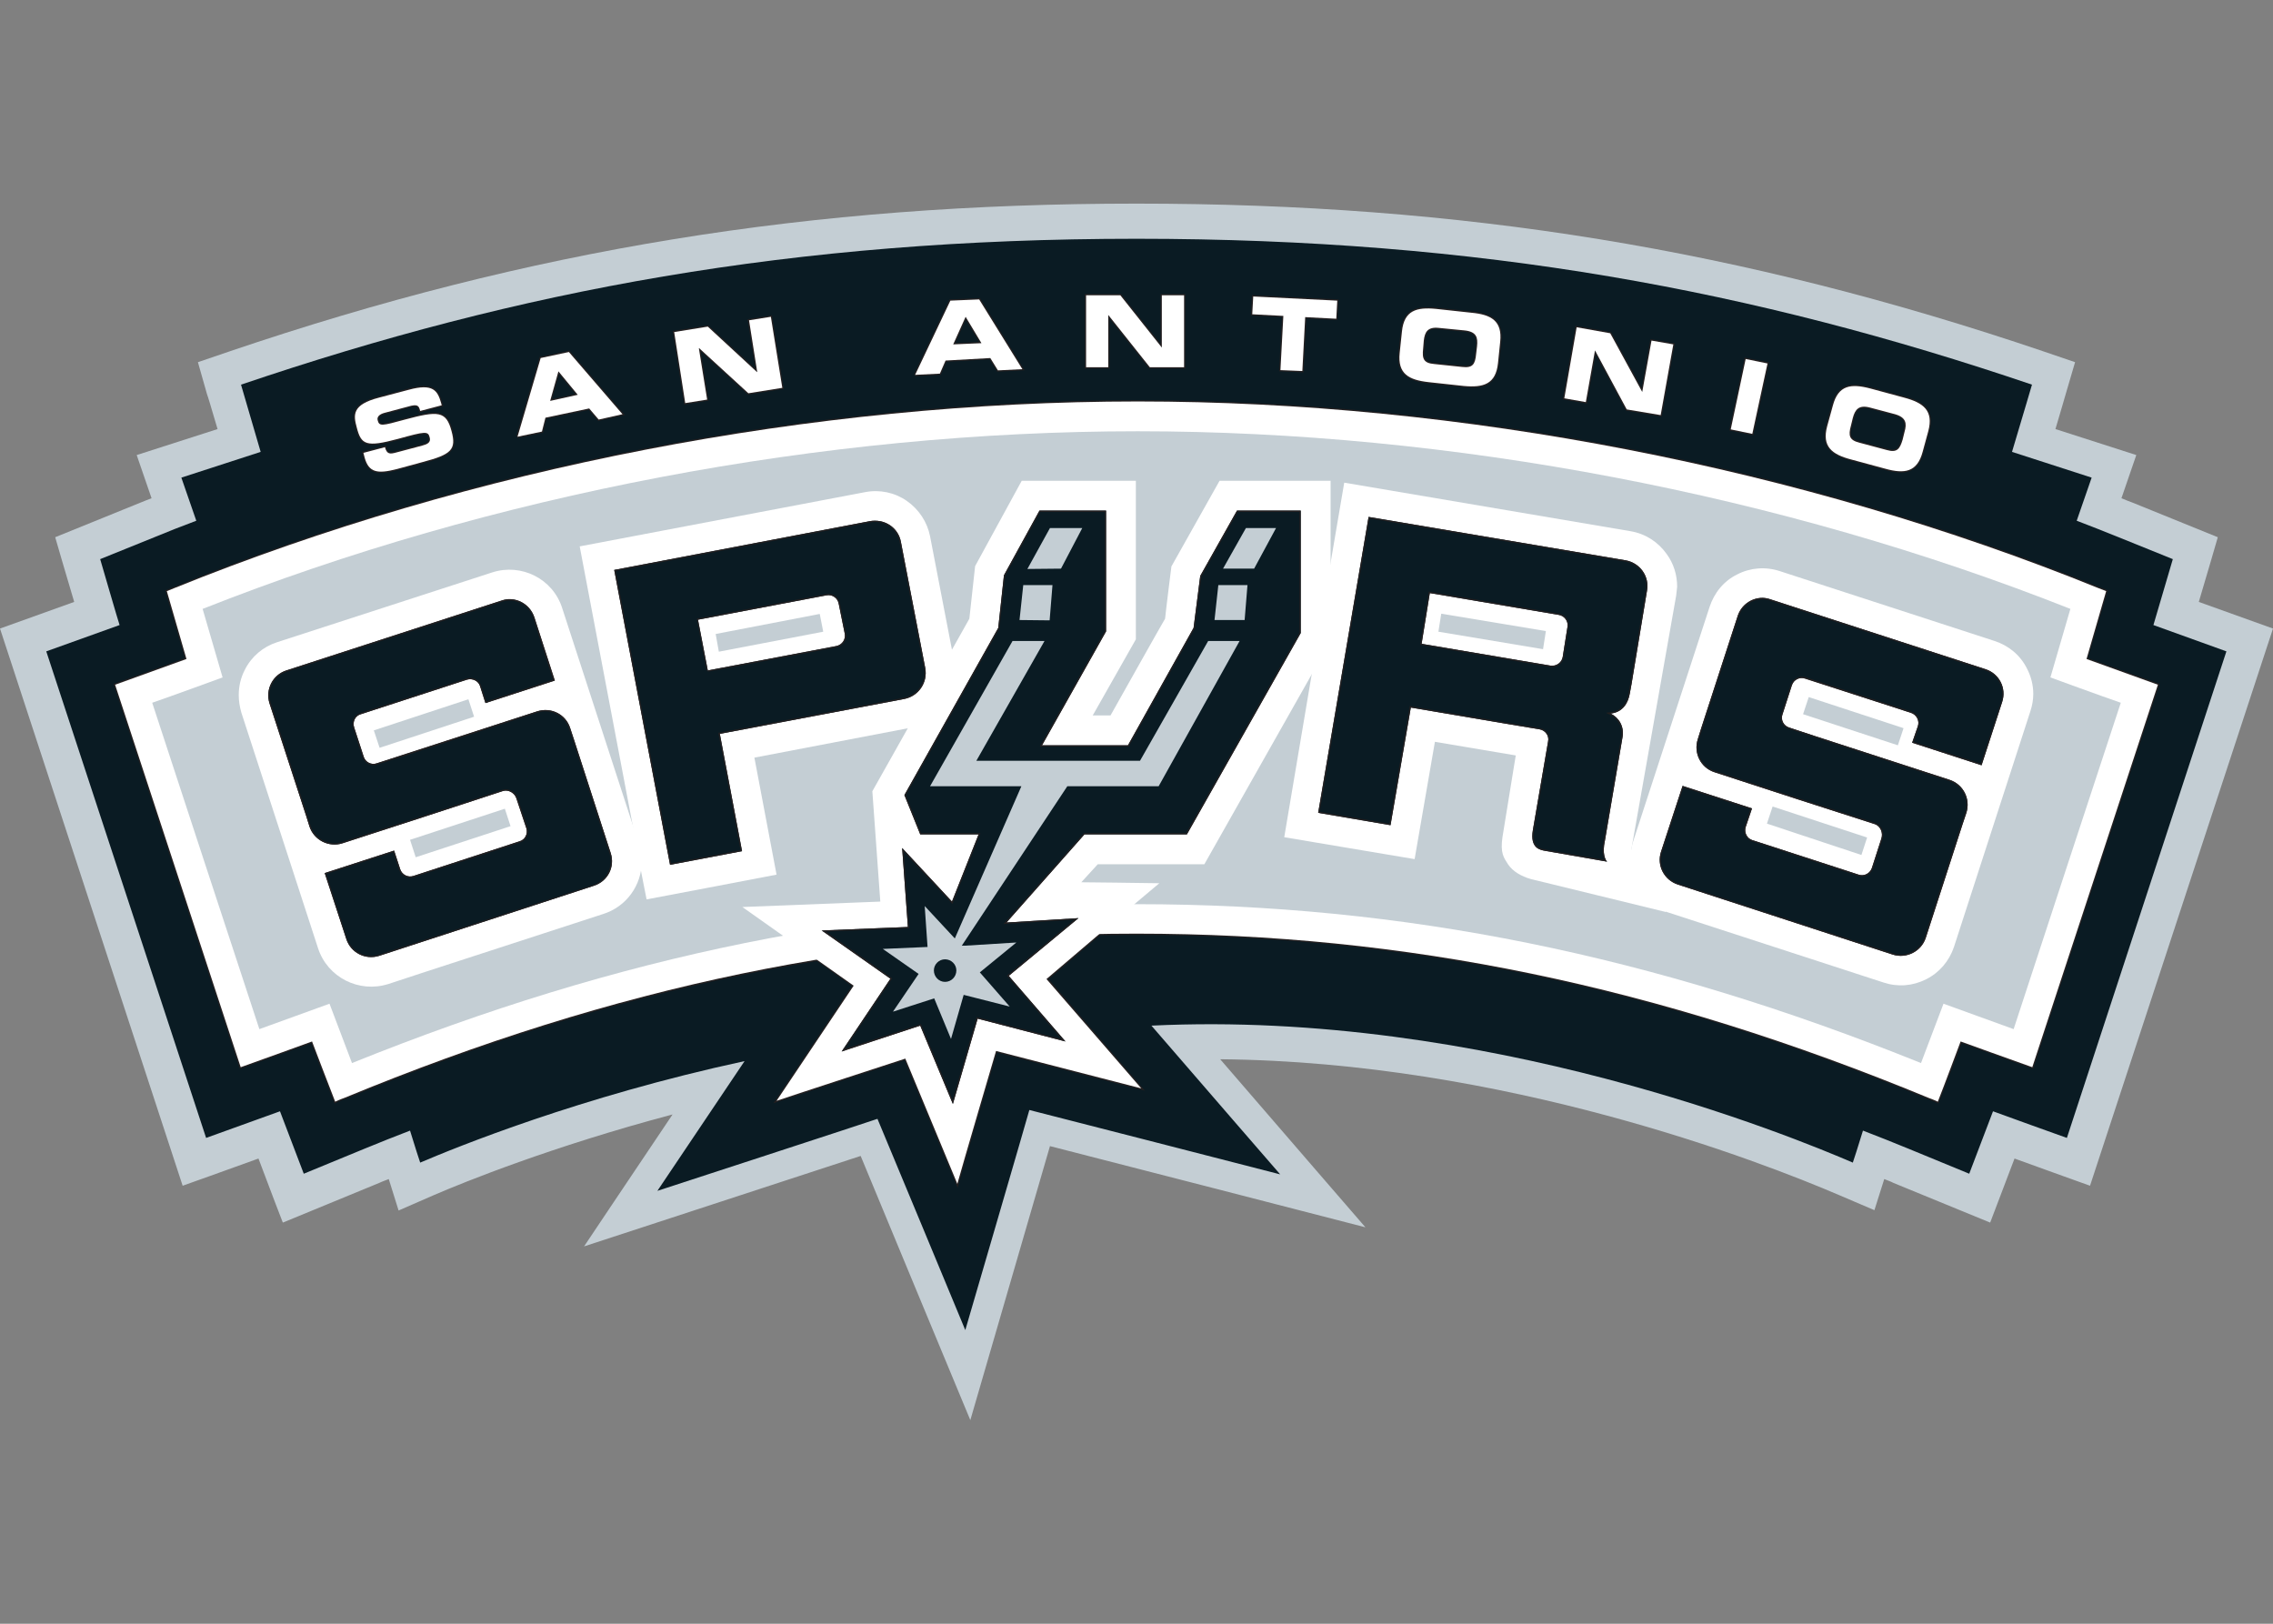 <?xml version="1.0" encoding="UTF-8"?>
<svg xmlns="http://www.w3.org/2000/svg" xmlns:xlink="http://www.w3.org/1999/xlink" width="28pt" height="20pt" viewBox="0 0 28 20" version="1.1">
<rect x="0" y="0" width="28" height="20" fill="#808080" stroke="none"/>
<defs>
<clipPath id="clip1">
  <path d="M 10 6 L 17 6 L 17 14 L 10 14 Z M 10 6 "/>
</clipPath>
<clipPath id="clip2">
  <path d="M 15.238 6.289 L 14.785 7.094 L 14.703 7.734 L 13.895 9.18 L 12.836 9.18 L 13.625 7.777 L 13.625 6.289 L 12.805 6.289 L 12.367 7.086 L 12.297 7.734 L 11.141 9.793 L 11.336 10.277 L 12.055 10.277 L 11.727 11.105 L 11.113 10.445 L 11.184 11.418 L 10.121 11.461 L 10.969 12.055 L 10.367 12.953 L 11.336 12.633 L 11.738 13.598 L 12.043 12.547 L 13.125 12.828 L 12.426 12.02 L 13.285 11.309 L 12.398 11.363 L 13.359 10.277 L 14.621 10.277 L 16.023 7.797 L 16.023 6.289 Z M 15.238 6.289 "/>
</clipPath>
<clipPath id="clip3">
  <path d="M 16 6 L 21 6 L 21 11 L 16 11 Z M 16 6 "/>
</clipPath>
<clipPath id="clip4">
  <path d="M 19.102 8.199 L 17.512 7.93 L 17.613 7.305 L 19.203 7.574 C 19.273 7.586 19.32 7.652 19.309 7.719 L 19.25 8.094 C 19.238 8.156 19.184 8.199 19.121 8.199 C 19.113 8.199 19.105 8.199 19.102 8.199 M 16.238 10.012 L 17.129 10.164 L 17.379 8.715 L 18.527 8.91 L 18.969 8.984 C 19.035 8.996 19.086 9.062 19.07 9.133 L 18.883 10.223 C 18.844 10.453 18.977 10.469 19.035 10.48 C 19.098 10.492 19.797 10.613 19.797 10.613 C 19.777 10.594 19.734 10.516 19.77 10.355 L 19.988 9.074 C 20.008 8.949 19.945 8.84 19.84 8.789 C 19.992 8.773 20.059 8.656 20.078 8.535 L 20.098 8.426 L 20.289 7.273 C 20.32 7.098 20.203 6.934 20.027 6.902 L 16.859 6.367 Z M 16.238 10.012 "/>
</clipPath>
<clipPath id="clip5">
  <path d="M 7 6 L 12 6 L 12 11 L 7 11 Z M 7 6 "/>
</clipPath>
<clipPath id="clip6">
  <path d="M 8.598 7.633 L 10.184 7.332 C 10.254 7.32 10.32 7.367 10.332 7.438 L 10.406 7.805 C 10.418 7.875 10.375 7.941 10.305 7.957 L 8.719 8.258 Z M 10.723 6.418 L 7.566 7.02 L 8.254 10.652 L 9.141 10.484 L 8.867 9.039 L 11.141 8.609 C 11.316 8.574 11.43 8.406 11.398 8.23 L 11.098 6.676 C 11.07 6.52 10.934 6.414 10.781 6.414 C 10.762 6.414 10.742 6.414 10.723 6.418 "/>
</clipPath>
<clipPath id="clip7">
  <path d="M 20 7 L 25 7 L 25 12 L 20 12 Z M 20 7 "/>
</clipPath>
<clipPath id="clip8">
  <path d="M 21.406 7.586 L 20.953 8.98 L 20.914 9.105 C 20.859 9.273 20.949 9.457 21.121 9.512 L 22.129 9.84 L 23.098 10.152 C 23.164 10.176 23.199 10.258 23.176 10.328 L 23.059 10.691 C 23.035 10.758 22.965 10.797 22.895 10.773 L 21.586 10.348 C 21.52 10.328 21.484 10.254 21.504 10.188 L 21.582 9.957 L 20.727 9.68 L 20.461 10.492 C 20.406 10.66 20.5 10.84 20.668 10.895 L 23.316 11.758 C 23.484 11.812 23.668 11.719 23.723 11.551 L 24.172 10.164 L 24.223 10.012 C 24.277 9.84 24.184 9.66 24.016 9.605 L 22.344 9.062 L 22.039 8.961 C 21.973 8.941 21.934 8.867 21.957 8.801 L 22.074 8.438 C 22.098 8.371 22.168 8.336 22.234 8.359 L 23.543 8.781 C 23.609 8.805 23.648 8.879 23.625 8.945 L 23.555 9.148 L 24.41 9.426 L 24.664 8.645 C 24.719 8.477 24.629 8.297 24.457 8.242 L 21.812 7.383 C 21.777 7.371 21.742 7.363 21.711 7.363 C 21.574 7.363 21.449 7.453 21.406 7.586 "/>
</clipPath>
<clipPath id="clip9">
  <path d="M 3 7 L 8 7 L 8 12 L 3 12 Z M 3 7 "/>
</clipPath>
<clipPath id="clip10">
  <path d="M 6.176 7.398 L 3.527 8.258 C 3.359 8.312 3.266 8.492 3.32 8.664 L 3.773 10.055 L 3.812 10.18 C 3.867 10.348 4.051 10.441 4.219 10.387 L 5.23 10.059 L 6.199 9.742 C 6.266 9.723 6.344 9.77 6.363 9.84 L 6.484 10.203 C 6.504 10.27 6.469 10.344 6.398 10.363 L 5.094 10.789 C 5.023 10.812 4.953 10.773 4.93 10.707 L 4.855 10.477 L 4 10.754 L 4.266 11.566 C 4.32 11.734 4.5 11.828 4.672 11.773 L 7.316 10.91 C 7.488 10.855 7.578 10.676 7.523 10.508 L 7.074 9.121 L 7.023 8.965 C 6.969 8.797 6.789 8.707 6.617 8.762 L 4.949 9.301 L 4.641 9.402 C 4.574 9.426 4.5 9.387 4.48 9.32 L 4.363 8.961 C 4.34 8.891 4.375 8.816 4.445 8.797 L 5.754 8.371 C 5.82 8.352 5.895 8.387 5.914 8.453 L 5.98 8.66 L 6.836 8.383 L 6.582 7.602 C 6.535 7.465 6.41 7.379 6.273 7.379 C 6.242 7.379 6.207 7.387 6.176 7.398 "/>
</clipPath>
</defs>
<g id="surface1">
<path style=" stroke:none;fill-rule:nonzero;fill:rgb(76.863%,80.784%,83.137%);fill-opacity:1;" d="M 27.086 7.414 C 27.18 7.102 27.32 6.617 27.32 6.617 L 26.27 6.191 C 26.227 6.176 26.18 6.156 26.133 6.137 L 26.316 5.605 L 25.32 5.285 C 25.398 5.02 25.445 4.863 25.445 4.859 L 25.562 4.461 L 25.172 4.328 C 21.461 3.07 18.016 2.508 14 2.508 C 9.984 2.508 6.535 3.07 2.828 4.328 L 2.438 4.461 L 2.551 4.859 C 2.555 4.863 2.602 5.02 2.68 5.285 L 1.684 5.605 L 1.867 6.137 C 1.82 6.156 1.773 6.172 1.73 6.191 L 0.68 6.617 C 0.68 6.617 0.82 7.102 0.914 7.414 C 0.617 7.52 0 7.742 0 7.742 L 2.25 14.605 C 2.25 14.605 2.852 14.391 3.184 14.27 C 3.316 14.625 3.484 15.059 3.484 15.059 L 4.672 14.57 C 4.711 14.551 4.75 14.539 4.789 14.523 L 4.91 14.91 L 5.348 14.719 C 5.703 14.566 6.797 14.121 8.285 13.727 C 7.754 14.516 7.195 15.352 7.195 15.352 C 7.195 15.352 10.293 14.34 10.602 14.238 C 10.711 14.504 11.953 17.492 11.953 17.492 C 11.953 17.492 12.852 14.402 12.934 14.117 C 13.188 14.18 16.82 15.117 16.82 15.117 C 16.82 15.117 15.789 13.926 15.031 13.047 C 18.535 13.078 21.703 14.312 22.652 14.719 L 23.09 14.906 L 23.211 14.523 C 23.25 14.539 23.289 14.551 23.324 14.57 L 24.516 15.059 C 24.516 15.059 24.68 14.625 24.816 14.27 C 25.148 14.391 25.746 14.605 25.746 14.605 L 28 7.742 C 28 7.742 27.383 7.52 27.086 7.414 "/>
<path style=" stroke:none;fill-rule:nonzero;fill:rgb(3.922%,10.588%,13.725%);fill-opacity:1;" d="M 26.527 7.699 C 26.535 7.668 26.766 6.887 26.766 6.887 L 26.098 6.617 C 25.926 6.547 25.754 6.48 25.582 6.414 L 25.766 5.883 L 24.785 5.566 C 24.938 5.055 25.031 4.738 25.031 4.738 C 21.613 3.578 18.238 2.941 14 2.941 C 9.758 2.941 6.387 3.578 2.969 4.738 C 2.969 4.738 3.062 5.055 3.211 5.566 L 2.234 5.883 L 2.418 6.414 C 2.242 6.48 2.07 6.547 1.902 6.617 L 1.234 6.887 C 1.234 6.887 1.461 7.668 1.473 7.699 C 1.418 7.719 0.57 8.023 0.57 8.023 L 2.539 14.016 C 2.539 14.016 3.41 13.703 3.449 13.688 C 3.449 13.688 3.742 14.457 3.742 14.457 L 4.5 14.145 C 4.684 14.07 4.867 13.996 5.051 13.926 C 5.117 14.137 5.16 14.277 5.176 14.32 C 5.605 14.137 7.141 13.508 9.172 13.07 C 8.707 13.762 8.098 14.668 8.098 14.668 C 8.098 14.668 10.77 13.797 10.809 13.781 C 10.832 13.832 11.891 16.383 11.891 16.383 C 11.891 16.383 12.668 13.723 12.68 13.672 C 12.75 13.688 15.77 14.465 15.77 14.465 C 15.77 14.465 14.777 13.32 14.184 12.633 C 18.293 12.434 22.098 14.008 22.824 14.32 C 22.84 14.277 22.883 14.137 22.949 13.926 C 23.133 13.996 23.316 14.07 23.5 14.145 L 24.258 14.457 L 24.551 13.688 C 24.586 13.703 25.461 14.016 25.461 14.016 L 27.426 8.023 C 27.426 8.023 26.582 7.719 26.527 7.699 "/>
<path style=" stroke:none;fill-rule:nonzero;fill:rgb(100%,100%,100%);fill-opacity:1;" d="M 25.699 8.117 C 25.699 8.117 25.898 7.445 25.945 7.281 C 25.895 7.262 25.844 7.242 25.844 7.242 C 22.195 5.762 17.992 4.945 14.016 4.945 C 10.016 4.945 5.805 5.762 2.156 7.242 C 2.156 7.242 2.105 7.262 2.055 7.281 C 2.102 7.445 2.297 8.117 2.297 8.117 C 2.297 8.117 1.59 8.371 1.418 8.434 C 1.488 8.645 2.891 12.918 2.965 13.145 C 3.145 13.082 3.844 12.828 3.844 12.828 C 3.844 12.828 4.062 13.402 4.129 13.57 C 4.184 13.543 4.242 13.523 4.242 13.523 C 6.238 12.699 8.145 12.141 10.066 11.82 C 10.316 11.996 10.516 12.141 10.516 12.141 C 10.516 12.141 9.676 13.395 9.566 13.559 C 9.75 13.496 11.152 13.039 11.152 13.039 C 11.152 13.039 11.719 14.402 11.793 14.582 C 11.844 14.395 12.27 12.945 12.27 12.945 C 12.27 12.945 13.848 13.352 14.059 13.406 C 13.918 13.242 12.895 12.059 12.895 12.059 C 12.895 12.059 13.211 11.789 13.543 11.504 C 13.695 11.504 13.848 11.5 14 11.5 C 17.312 11.5 20.414 12.141 23.758 13.523 C 23.758 13.523 23.816 13.547 23.871 13.57 C 23.938 13.402 24.156 12.828 24.156 12.828 C 24.156 12.828 24.855 13.082 25.035 13.145 C 25.109 12.922 26.512 8.645 26.582 8.434 C 26.41 8.371 25.699 8.117 25.699 8.117 "/>
<path style="fill:none;stroke-width:0.311;stroke-linecap:butt;stroke-linejoin:miter;stroke:rgb(13.725%,12.157%,12.549%);stroke-opacity:1;stroke-miterlimit:3.864;" d="M 256.992 81.172 C 256.992 81.172 258.984 74.453 259.453 72.812 C 258.945 72.617 258.438 72.422 258.438 72.422 C 221.953 57.617 179.922 49.453 140.156 49.453 C 100.156 49.453 58.047 57.617 21.562 72.422 C 21.562 72.422 21.055 72.617 20.547 72.812 C 21.016 74.453 22.969 81.172 22.969 81.172 C 22.969 81.172 15.898 83.711 14.18 84.336 C 14.883 86.445 28.906 129.18 29.648 131.445 C 31.445 130.82 38.438 128.281 38.438 128.281 C 38.438 128.281 40.625 134.023 41.289 135.703 C 41.836 135.43 42.422 135.234 42.422 135.234 C 62.383 126.992 81.445 121.406 100.664 118.203 C 103.164 119.961 105.156 121.406 105.156 121.406 C 105.156 121.406 96.758 133.945 95.664 135.586 C 97.5 134.961 111.523 130.391 111.523 130.391 C 111.523 130.391 117.188 144.023 117.93 145.82 C 118.438 143.945 122.695 129.453 122.695 129.453 C 122.695 129.453 138.477 133.516 140.586 134.062 C 139.18 132.422 128.945 120.586 128.945 120.586 C 128.945 120.586 132.109 117.891 135.43 115.039 C 136.953 115.039 138.477 115 140 115 C 173.125 115 204.141 121.406 237.578 135.234 C 237.578 135.234 238.164 135.469 238.711 135.703 C 239.375 134.023 241.562 128.281 241.562 128.281 C 241.562 128.281 248.555 130.82 250.352 131.445 C 251.094 129.219 265.117 86.445 265.82 84.336 C 264.102 83.711 256.992 81.172 256.992 81.172 Z M 256.992 81.172 " transform="matrix(0.1,0,0,0.1,0,0)"/>
<path style=" stroke:none;fill-rule:nonzero;fill:rgb(100%,100%,100%);fill-opacity:1;" d="M 2.152 7.242 C 2.152 7.242 2.105 7.262 2.055 7.281 C 2.102 7.445 2.297 8.117 2.297 8.117 C 2.297 8.117 1.59 8.371 1.418 8.434 C 1.488 8.645 2.891 12.922 2.965 13.145 C 3.145 13.082 3.844 12.828 3.844 12.828 C 3.844 12.828 4.062 13.402 4.129 13.57 C 4.184 13.543 4.242 13.523 4.242 13.523 C 7.586 12.141 10.688 11.5 14 11.5 C 17.312 11.5 20.414 12.141 23.758 13.523 C 23.758 13.523 23.816 13.543 23.871 13.57 C 23.938 13.402 24.152 12.828 24.152 12.828 C 24.152 12.828 24.855 13.082 25.035 13.145 C 25.109 12.922 26.512 8.645 26.582 8.434 C 26.41 8.371 25.703 8.117 25.703 8.117 C 25.703 8.117 25.898 7.445 25.945 7.281 C 25.895 7.262 25.844 7.242 25.844 7.242 C 22.195 5.762 17.992 4.945 14.016 4.945 C 10.016 4.945 5.805 5.762 2.152 7.242 "/>
<path style=" stroke:none;fill-rule:nonzero;fill:rgb(76.863%,80.784%,83.137%);fill-opacity:1;" d="M 24.805 12.676 C 24.555 12.586 23.941 12.363 23.941 12.363 C 23.941 12.363 23.746 12.875 23.664 13.094 C 20.363 11.762 17.285 11.137 14 11.137 C 10.715 11.137 7.637 11.762 4.336 13.094 C 4.254 12.875 4.059 12.363 4.059 12.363 C 4.059 12.363 3.445 12.586 3.195 12.676 C 3.062 12.27 2 9.043 1.875 8.656 C 2.125 8.57 2.742 8.344 2.742 8.344 C 2.742 8.344 2.566 7.738 2.496 7.5 C 6.059 6.09 10.137 5.312 14.016 5.312 C 17.875 5.312 21.945 6.09 25.504 7.5 C 25.434 7.738 25.258 8.344 25.258 8.344 C 25.258 8.344 25.875 8.57 26.125 8.656 C 25.996 9.043 24.938 12.27 24.805 12.676 "/>
<path style=" stroke:none;fill-rule:nonzero;fill:rgb(100%,100%,100%);fill-opacity:1;" d="M 20.094 10.473 L 20.648 7.336 C 20.648 7.336 20.66 7.227 20.66 7.227 C 20.66 7.082 20.617 6.941 20.531 6.824 C 20.426 6.676 20.27 6.574 20.086 6.543 L 16.559 5.945 L 16.312 7.395 C 16.312 7.395 15.844 10.172 15.82 10.312 C 16.02 10.344 17.23 10.551 17.426 10.582 C 17.461 10.379 17.676 9.137 17.676 9.137 L 18.672 9.305 L 18.652 9.426 C 18.652 9.426 18.516 10.258 18.508 10.312 C 18.48 10.508 18.523 10.562 18.578 10.648 C 18.637 10.734 18.738 10.793 18.859 10.828 C 18.844 10.824 20.523 11.234 20.523 11.234 Z M 19.008 7.996 L 17.719 7.781 L 17.754 7.559 L 19.043 7.773 Z M 19.008 7.996 "/>
<path style=" stroke:none;fill-rule:nonzero;fill:rgb(100%,100%,100%);fill-opacity:1;" d="M 7.871 10.395 L 6.926 7.492 C 6.812 7.129 6.422 6.934 6.062 7.051 L 3.414 7.91 C 3.242 7.965 3.098 8.086 3.016 8.25 C 2.965 8.348 2.941 8.453 2.941 8.562 C 2.941 8.633 2.953 8.707 2.973 8.777 L 3.918 11.68 C 4.035 12.039 4.422 12.234 4.781 12.121 C 4.781 12.121 4.773 12.125 4.77 12.125 C 4.793 12.117 4.988 12.051 7.43 11.258 C 7.715 11.168 7.906 10.906 7.906 10.605 C 7.906 10.535 7.895 10.461 7.871 10.395 M 4.676 9.211 L 4.605 8.996 L 5.77 8.613 L 5.84 8.828 Z M 5.121 10.559 L 5.051 10.344 L 6.219 9.961 L 6.289 10.176 Z M 5.121 10.559 "/>
<path style=" stroke:none;fill-rule:nonzero;fill:rgb(100%,100%,100%);fill-opacity:1;" d="M 11.758 8.164 C 11.758 8.168 11.457 6.605 11.457 6.605 C 11.422 6.43 11.32 6.273 11.168 6.168 C 11.02 6.066 10.836 6.027 10.656 6.062 C 10.656 6.062 7.367 6.688 7.141 6.73 C 7.172 6.891 7.809 10.246 7.809 10.246 L 7.895 10.723 L 7.965 11.078 C 7.965 11.078 9.371 10.812 9.566 10.773 C 9.527 10.57 9.293 9.332 9.293 9.332 L 11.211 8.965 C 11.391 8.934 11.547 8.832 11.648 8.68 C 11.73 8.559 11.773 8.418 11.77 8.273 Z M 8.855 8.027 L 8.816 7.809 L 10.098 7.562 L 10.141 7.781 Z M 8.855 8.027 "/>
<path style=" stroke:none;fill-rule:nonzero;fill:rgb(100%,100%,100%);fill-opacity:1;" d="M 10.746 9.746 C 10.754 9.859 10.844 11.105 10.844 11.105 C 10.844 11.105 9.348 11.164 9.145 11.172 C 9.309 11.289 10.516 12.141 10.516 12.141 C 10.516 12.141 9.676 13.395 9.566 13.559 C 9.75 13.496 11.152 13.039 11.152 13.039 C 11.152 13.039 11.719 14.402 11.793 14.582 C 11.844 14.395 12.27 12.945 12.27 12.945 C 12.27 12.945 13.848 13.352 14.059 13.406 C 13.918 13.242 12.891 12.059 12.891 12.059 C 12.891 12.059 14.137 10.996 14.281 10.879 C 14.109 10.875 13.32 10.867 13.32 10.867 L 13.523 10.645 L 14.836 10.645 L 16.391 7.895 L 16.391 5.922 L 15.023 5.922 L 14.43 6.977 C 14.43 6.977 14.363 7.508 14.352 7.621 C 14.293 7.719 13.832 8.543 13.68 8.812 L 13.461 8.812 C 13.691 8.406 13.992 7.875 13.992 7.875 L 13.992 5.922 L 12.586 5.922 L 12.012 6.973 C 12.012 6.973 11.953 7.504 11.941 7.621 C 11.883 7.727 10.746 9.746 10.746 9.746 "/>
<g clip-path="url(#clip1)" clip-rule="nonzero">
<g clip-path="url(#clip2)" clip-rule="nonzero">
<path style="fill-rule:nonzero;fill:rgb(3.922%,10.588%,13.725%);fill-opacity:1;stroke-width:0.311;stroke-linecap:butt;stroke-linejoin:miter;stroke:rgb(13.725%,12.157%,12.549%);stroke-opacity:1;stroke-miterlimit:3.864;" d="M 152.383 62.891 L 147.852 70.938 L 147.031 77.344 L 138.945 91.797 L 128.359 91.797 L 136.25 77.773 L 136.25 62.891 L 128.047 62.891 L 123.672 70.859 L 122.969 77.344 L 111.406 97.93 L 113.359 102.773 L 120.547 102.773 L 117.266 111.055 L 111.133 104.453 L 111.836 114.18 L 101.25 114.609 L 109.688 120.547 L 103.672 129.492 L 113.359 126.328 L 117.383 135.977 L 120.43 125.469 L 131.25 128.281 L 124.258 120.195 L 132.852 113.086 L 123.984 113.633 L 133.594 102.773 L 146.211 102.773 L 160.234 77.969 L 160.234 62.891 Z M 152.383 62.891 " transform="matrix(0.1,0,0,0.1,0,0)"/>
</g>
</g>
<path style=" stroke:none;fill-rule:nonzero;fill:rgb(100%,100%,100%);fill-opacity:1;" d="M 24.969 8.234 C 24.887 8.07 24.746 7.953 24.57 7.895 L 21.926 7.035 C 21.75 6.977 21.562 6.992 21.402 7.074 C 21.234 7.156 21.117 7.301 21.059 7.477 L 20.113 10.379 C 20.094 10.449 20.082 10.52 20.082 10.59 C 20.082 10.699 20.105 10.805 20.156 10.902 C 20.238 11.066 20.383 11.188 20.559 11.242 L 23.203 12.102 C 23.379 12.16 23.562 12.145 23.727 12.062 C 23.891 11.98 24.012 11.836 24.07 11.664 L 25.012 8.758 C 25.035 8.688 25.047 8.617 25.047 8.547 C 25.047 8.438 25.02 8.332 24.969 8.234 M 22.93 10.531 L 21.766 10.145 L 21.836 9.934 L 23 10.316 Z M 23.379 9.18 L 22.211 8.797 L 22.281 8.586 L 23.449 8.969 Z M 23.379 9.18 "/>
<path style=" stroke:none;fill-rule:nonzero;fill:rgb(76.863%,80.784%,83.137%);fill-opacity:1;" d="M 15.348 6.504 L 15.066 7.004 L 15.449 7.004 L 15.719 6.504 Z M 15.348 6.504 "/>
<path style=" stroke:none;fill-rule:nonzero;fill:rgb(76.863%,80.784%,83.137%);fill-opacity:1;" d="M 13.332 6.504 L 12.934 6.504 L 12.656 7.008 L 13.07 7.004 Z M 13.332 6.504 "/>
<path style=" stroke:none;fill-rule:nonzero;fill:rgb(76.863%,80.784%,83.137%);fill-opacity:1;" d="M 14.043 9.371 L 12.027 9.371 L 12.867 7.895 L 12.473 7.895 L 11.457 9.684 L 12.582 9.684 L 11.762 11.559 L 11.391 11.16 L 11.426 11.664 L 10.875 11.688 L 11.316 11.996 L 11 12.461 L 11.508 12.297 L 11.715 12.797 L 11.871 12.254 L 12.438 12.398 L 12.07 11.977 L 12.52 11.609 L 11.891 11.648 L 11.848 11.648 L 13.148 9.684 L 14.273 9.684 L 15.27 7.895 L 14.883 7.895 Z M 11.641 12.094 C 11.566 12.094 11.504 12.031 11.504 11.953 C 11.504 11.879 11.566 11.816 11.641 11.816 C 11.719 11.816 11.781 11.879 11.781 11.953 C 11.781 12.031 11.719 12.094 11.641 12.094 "/>
<path style=" stroke:none;fill-rule:nonzero;fill:rgb(76.863%,80.784%,83.137%);fill-opacity:1;" d="M 12.965 7.207 L 12.605 7.207 L 12.559 7.637 L 12.93 7.641 Z M 12.965 7.207 "/>
<path style=" stroke:none;fill-rule:nonzero;fill:rgb(76.863%,80.784%,83.137%);fill-opacity:1;" d="M 14.961 7.637 L 15.332 7.637 L 15.367 7.207 L 15.008 7.207 Z M 14.961 7.637 "/>
<path style="fill-rule:nonzero;fill:rgb(100%,100%,100%);fill-opacity:1;stroke-width:0.311;stroke-linecap:butt;stroke-linejoin:miter;stroke:rgb(13.725%,12.157%,12.549%);stroke-opacity:1;stroke-miterlimit:3.864;" d="M 44.922 56.367 C 45.43 58.203 46.484 58.398 48.906 57.773 L 52.07 56.914 C 55.586 55.977 56.25 55.391 55.625 53.086 C 54.961 50.586 53.945 50.586 49.883 51.68 C 47.031 52.461 46.719 52.539 46.523 51.758 C 46.406 51.328 46.758 51.016 47.344 50.859 L 50.273 50.078 C 51.445 49.727 51.602 49.961 51.758 50.625 L 54.414 49.922 L 54.336 49.648 C 53.906 48.125 53.359 47.188 50.352 48.008 L 46.68 48.984 C 43.359 49.844 43.516 51.094 43.945 52.656 C 44.492 54.766 45.078 55.117 49.023 54.062 C 52.422 53.125 52.734 53.086 52.93 53.867 C 53.125 54.531 52.578 54.727 52.031 54.883 L 48.789 55.742 C 48.047 55.938 47.656 55.977 47.422 55.078 L 44.766 55.781 Z M 44.922 56.367 " transform="matrix(0.1,0,0,0.1,0,0)"/>
<path style=" stroke:none;fill-rule:nonzero;fill:rgb(100%,100%,100%);fill-opacity:1;" d="M 6.375 5.379 L 6.676 5.316 L 6.719 5.145 L 7.258 5.031 L 7.375 5.168 L 7.668 5.102 L 7.008 4.336 L 6.66 4.41 Z M 6.879 4.574 L 7.117 4.863 L 6.777 4.938 Z M 6.879 4.574 "/>
<path style="fill:none;stroke-width:0.311;stroke-linecap:butt;stroke-linejoin:miter;stroke:rgb(13.725%,12.157%,12.549%);stroke-opacity:1;stroke-miterlimit:3.864;" d="M 63.75 53.789 L 66.758 53.164 L 67.188 51.445 L 72.578 50.312 L 73.75 51.68 L 76.68 51.016 L 70.078 43.359 L 66.602 44.102 L 63.75 53.789 M 68.789 45.742 L 71.172 48.633 L 67.773 49.375 Z M 68.789 45.742 " transform="matrix(0.1,0,0,0.1,0,0)"/>
<path style="fill-rule:nonzero;fill:rgb(100%,100%,100%);fill-opacity:1;stroke-width:0.311;stroke-linecap:butt;stroke-linejoin:miter;stroke:rgb(13.725%,12.157%,12.549%);stroke-opacity:1;stroke-miterlimit:3.864;" d="M 84.414 49.648 L 87.109 49.219 L 86.094 42.891 L 86.133 42.891 L 92.188 48.438 L 96.367 47.773 L 94.961 39.023 L 92.266 39.453 L 93.281 45.82 L 93.242 45.82 L 87.188 40.234 L 83.047 40.898 Z M 84.414 49.648 " transform="matrix(0.1,0,0,0.1,0,0)"/>
<path style=" stroke:none;fill-rule:nonzero;fill:rgb(100%,100%,100%);fill-opacity:1;" d="M 11.273 4.617 L 11.578 4.602 L 11.648 4.441 L 12.199 4.41 L 12.293 4.562 L 12.594 4.547 L 12.062 3.688 L 11.707 3.703 Z M 11.895 3.902 L 12.09 4.227 L 11.742 4.242 Z M 11.895 3.902 "/>
<path style="fill:none;stroke-width:0.311;stroke-linecap:butt;stroke-linejoin:miter;stroke:rgb(13.725%,12.157%,12.549%);stroke-opacity:1;stroke-miterlimit:3.864;" d="M 112.734 46.172 L 115.781 46.016 L 116.484 44.414 L 121.992 44.102 L 122.93 45.625 L 125.938 45.469 L 120.625 36.875 L 117.07 37.031 L 112.734 46.172 M 118.945 39.023 L 120.898 42.266 L 117.422 42.422 Z M 118.945 39.023 " transform="matrix(0.1,0,0,0.1,0,0)"/>
<path style="fill-rule:nonzero;fill:rgb(100%,100%,100%);fill-opacity:1;stroke-width:0.311;stroke-linecap:butt;stroke-linejoin:miter;stroke:rgb(13.725%,12.157%,12.549%);stroke-opacity:1;stroke-miterlimit:3.864;" d="M 133.789 45.234 L 136.523 45.234 L 136.523 38.789 L 141.641 45.234 L 145.859 45.234 L 145.859 36.367 L 143.125 36.367 L 143.125 42.812 L 138.008 36.367 L 133.789 36.367 Z M 133.789 45.234 " transform="matrix(0.1,0,0,0.1,0,0)"/>
<path style="fill-rule:nonzero;fill:rgb(100%,100%,100%);fill-opacity:1;stroke-width:0.311;stroke-linecap:butt;stroke-linejoin:miter;stroke:rgb(13.725%,12.157%,12.549%);stroke-opacity:1;stroke-miterlimit:3.864;" d="M 154.258 38.711 L 158.086 38.906 L 157.734 45.586 L 160.43 45.703 L 160.781 39.062 L 164.609 39.258 L 164.727 37.031 L 154.375 36.523 Z M 154.258 38.711 " transform="matrix(0.1,0,0,0.1,0,0)"/>
<path style="fill-rule:nonzero;fill:rgb(100%,100%,100%);fill-opacity:1;stroke-width:0.311;stroke-linecap:butt;stroke-linejoin:miter;stroke:rgb(13.725%,12.157%,12.549%);stroke-opacity:1;stroke-miterlimit:3.864;" d="M 172.422 43.477 C 172.148 46.055 173.555 46.797 175.977 47.07 L 180.312 47.539 C 182.773 47.773 184.258 47.305 184.531 44.727 L 184.805 42.109 C 185.078 39.531 183.711 38.75 181.25 38.516 L 176.914 38.047 C 174.492 37.812 172.969 38.242 172.695 40.82 L 172.422 43.477 M 175.391 41.953 C 175.508 40.898 175.859 40.234 177.266 40.391 L 180.43 40.703 C 181.875 40.859 182.07 41.562 181.953 42.656 L 181.836 43.594 C 181.719 44.883 181.406 45.352 180.117 45.195 L 176.68 44.844 C 175.391 44.727 175.156 44.219 175.312 42.93 Z M 175.391 41.953 " transform="matrix(0.1,0,0,0.1,0,0)"/>
<path style="fill-rule:nonzero;fill:rgb(100%,100%,100%);fill-opacity:1;stroke-width:0.311;stroke-linecap:butt;stroke-linejoin:miter;stroke:rgb(13.725%,12.157%,12.549%);stroke-opacity:1;stroke-miterlimit:3.864;" d="M 192.695 49.062 L 195.352 49.531 L 196.484 43.164 L 200.391 50.43 L 204.57 51.133 L 206.133 42.422 L 203.438 41.953 L 202.305 48.281 L 198.359 41.055 L 194.219 40.312 Z M 192.695 49.062 " transform="matrix(0.1,0,0,0.1,0,0)"/>
<path style="fill-rule:nonzero;fill:rgb(100%,100%,100%);fill-opacity:1;stroke-width:0.311;stroke-linecap:butt;stroke-linejoin:miter;stroke:rgb(13.725%,12.157%,12.549%);stroke-opacity:1;stroke-miterlimit:3.864;" d="M 213.203 52.891 L 215.859 53.438 L 217.734 44.766 L 215.039 44.219 Z M 213.203 52.891 " transform="matrix(0.1,0,0,0.1,0,0)"/>
<path style="fill-rule:nonzero;fill:rgb(100%,100%,100%);fill-opacity:1;stroke-width:0.311;stroke-linecap:butt;stroke-linejoin:miter;stroke:rgb(13.725%,12.157%,12.549%);stroke-opacity:1;stroke-miterlimit:3.864;" d="M 225.078 52.5 C 224.414 55 225.664 55.977 228.047 56.602 L 232.227 57.734 C 234.609 58.398 236.172 58.164 236.836 55.664 L 237.539 53.086 C 238.203 50.586 236.953 49.609 234.57 48.984 L 230.391 47.852 C 228.008 47.227 226.445 47.422 225.781 49.961 L 225.078 52.5 M 228.242 51.484 C 228.516 50.43 228.984 49.844 230.352 50.195 L 233.438 51.016 C 234.805 51.406 234.922 52.148 234.609 53.203 L 234.375 54.141 C 234.023 55.352 233.672 55.781 232.422 55.43 L 229.062 54.531 C 227.812 54.219 227.656 53.672 228.008 52.422 Z M 228.242 51.484 " transform="matrix(0.1,0,0,0.1,0,0)"/>
<path style=" stroke:none;fill-rule:nonzero;fill:rgb(100%,100%,100%);fill-opacity:1;" d="M 4.492 5.637 C 4.543 5.82 4.648 5.84 4.891 5.777 L 5.207 5.691 C 5.559 5.598 5.625 5.539 5.562 5.309 C 5.496 5.059 5.395 5.059 4.988 5.168 C 4.703 5.246 4.672 5.254 4.652 5.176 C 4.641 5.133 4.676 5.102 4.734 5.086 L 5.027 5.008 C 5.145 4.973 5.16 4.996 5.176 5.062 L 5.441 4.992 L 5.434 4.965 C 5.391 4.812 5.336 4.719 5.035 4.801 L 4.668 4.898 C 4.336 4.984 4.352 5.109 4.395 5.266 C 4.449 5.477 4.508 5.512 4.902 5.406 C 5.242 5.312 5.273 5.309 5.293 5.387 C 5.312 5.453 5.258 5.473 5.203 5.488 L 4.879 5.574 C 4.805 5.594 4.766 5.598 4.742 5.508 L 4.477 5.578 Z M 4.492 5.637 "/>
<path style=" stroke:none;fill-rule:nonzero;fill:rgb(100%,100%,100%);fill-opacity:1;" d="M 6.375 5.379 L 6.676 5.316 L 6.719 5.145 L 7.258 5.031 L 7.375 5.168 L 7.668 5.102 L 7.008 4.336 L 6.66 4.41 Z M 6.879 4.574 L 7.117 4.863 L 6.777 4.938 Z M 6.879 4.574 "/>
<path style=" stroke:none;fill-rule:nonzero;fill:rgb(100%,100%,100%);fill-opacity:1;" d="M 8.441 4.965 L 8.711 4.922 L 8.609 4.289 L 8.613 4.289 L 9.219 4.844 L 9.637 4.777 L 9.496 3.902 L 9.227 3.945 L 9.328 4.582 L 9.324 4.582 L 8.719 4.023 L 8.305 4.09 Z M 8.441 4.965 "/>
<path style=" stroke:none;fill-rule:nonzero;fill:rgb(100%,100%,100%);fill-opacity:1;" d="M 11.273 4.617 L 11.578 4.602 L 11.648 4.441 L 12.199 4.41 L 12.293 4.562 L 12.594 4.547 L 12.062 3.688 L 11.707 3.703 Z M 11.895 3.902 L 12.09 4.227 L 11.742 4.242 Z M 11.895 3.902 "/>
<path style=" stroke:none;fill-rule:nonzero;fill:rgb(100%,100%,100%);fill-opacity:1;" d="M 13.379 4.523 L 13.652 4.523 L 13.652 3.879 L 14.164 4.523 L 14.586 4.523 L 14.586 3.637 L 14.312 3.637 L 14.312 4.281 L 13.801 3.637 L 13.379 3.637 Z M 13.379 4.523 "/>
<path style=" stroke:none;fill-rule:nonzero;fill:rgb(100%,100%,100%);fill-opacity:1;" d="M 15.426 3.871 L 15.809 3.891 L 15.773 4.559 L 16.043 4.57 L 16.078 3.906 L 16.461 3.926 L 16.473 3.703 L 15.438 3.652 Z M 15.426 3.871 "/>
<path style=" stroke:none;fill-rule:nonzero;fill:rgb(100%,100%,100%);fill-opacity:1;" d="M 17.242 4.348 C 17.215 4.605 17.355 4.68 17.598 4.707 L 18.031 4.754 C 18.277 4.777 18.426 4.73 18.453 4.473 L 18.48 4.211 C 18.508 3.953 18.371 3.875 18.125 3.852 L 17.691 3.805 C 17.449 3.781 17.297 3.824 17.27 4.082 L 17.242 4.348 M 17.539 4.195 C 17.551 4.09 17.586 4.023 17.727 4.039 L 18.043 4.07 C 18.188 4.086 18.207 4.156 18.195 4.266 L 18.184 4.359 C 18.172 4.488 18.141 4.535 18.012 4.52 L 17.668 4.484 C 17.539 4.473 17.516 4.422 17.531 4.293 Z M 17.539 4.195 "/>
<path style=" stroke:none;fill-rule:nonzero;fill:rgb(100%,100%,100%);fill-opacity:1;" d="M 19.27 4.906 L 19.535 4.953 L 19.648 4.316 L 20.039 5.043 L 20.457 5.113 L 20.613 4.242 L 20.344 4.195 L 20.23 4.828 L 19.836 4.105 L 19.422 4.031 Z M 19.27 4.906 "/>
<path style=" stroke:none;fill-rule:nonzero;fill:rgb(100%,100%,100%);fill-opacity:1;" d="M 21.32 5.289 L 21.586 5.344 L 21.773 4.477 L 21.504 4.422 Z M 21.32 5.289 "/>
<path style=" stroke:none;fill-rule:nonzero;fill:rgb(100%,100%,100%);fill-opacity:1;" d="M 22.508 5.25 C 22.441 5.5 22.566 5.598 22.805 5.66 L 23.223 5.773 C 23.461 5.84 23.617 5.816 23.684 5.566 L 23.754 5.309 C 23.82 5.059 23.695 4.961 23.457 4.898 L 23.039 4.785 C 22.801 4.723 22.645 4.742 22.578 4.996 L 22.508 5.25 M 22.824 5.148 C 22.852 5.043 22.898 4.984 23.035 5.02 L 23.344 5.102 C 23.48 5.141 23.492 5.215 23.461 5.32 L 23.438 5.414 C 23.402 5.535 23.367 5.578 23.242 5.543 L 22.906 5.453 C 22.781 5.422 22.766 5.367 22.801 5.242 Z M 22.824 5.148 "/>
<g clip-path="url(#clip3)" clip-rule="nonzero">
<g clip-path="url(#clip4)" clip-rule="nonzero">
<path style=" stroke:none;fill-rule:nonzero;fill:rgb(3.922%,10.588%,13.725%);fill-opacity:1;" d="M 20.027 6.902 L 16.859 6.367 L 16.238 10.012 L 17.129 10.164 L 17.379 8.715 L 18.527 8.91 L 18.965 8.984 C 19.035 8.996 19.082 9.062 19.07 9.133 L 18.883 10.223 C 18.844 10.453 18.977 10.469 19.035 10.48 C 19.098 10.492 19.797 10.613 19.797 10.613 C 19.777 10.594 19.734 10.516 19.77 10.355 L 19.988 9.078 C 20.008 8.949 19.945 8.84 19.84 8.789 C 19.992 8.773 20.059 8.656 20.078 8.535 L 20.098 8.426 L 20.289 7.273 C 20.32 7.102 20.203 6.934 20.027 6.902 M 19.309 7.723 L 19.25 8.094 C 19.234 8.164 19.168 8.211 19.102 8.199 L 17.512 7.93 L 17.613 7.305 L 19.203 7.574 C 19.273 7.586 19.32 7.652 19.309 7.723 "/>
<path style="fill:none;stroke-width:0.311;stroke-linecap:butt;stroke-linejoin:miter;stroke:rgb(13.725%,12.157%,12.549%);stroke-opacity:1;stroke-miterlimit:3.864;" d="M 200.273 69.023 L 168.594 63.672 L 162.383 100.117 L 171.289 101.641 L 173.789 87.148 L 185.273 89.102 L 189.648 89.844 C 190.352 89.961 190.82 90.625 190.703 91.328 L 188.828 102.227 C 188.438 104.531 189.766 104.688 190.352 104.805 C 190.977 104.922 197.969 106.133 197.969 106.133 C 197.773 105.938 197.344 105.156 197.695 103.555 L 199.883 90.781 C 200.078 89.492 199.453 88.398 198.398 87.891 C 199.922 87.734 200.586 86.562 200.781 85.352 L 200.977 84.258 L 202.891 72.734 C 203.203 71.016 202.031 69.336 200.273 69.023 Z M 193.086 77.227 L 192.5 80.938 C 192.344 81.641 191.68 82.109 191.016 81.992 L 175.117 79.297 L 176.133 73.047 L 192.031 75.742 C 192.734 75.859 193.203 76.523 193.086 77.227 Z M 193.086 77.227 " transform="matrix(0.1,0,0,0.1,0,0)"/>
</g>
</g>
<g clip-path="url(#clip5)" clip-rule="nonzero">
<g clip-path="url(#clip6)" clip-rule="nonzero">
<path style="fill-rule:nonzero;fill:rgb(3.922%,10.588%,13.725%);fill-opacity:1;stroke-width:0.311;stroke-linecap:butt;stroke-linejoin:miter;stroke:rgb(13.725%,12.157%,12.549%);stroke-opacity:1;stroke-miterlimit:3.864;" d="M 87.188 82.578 L 103.047 79.57 C 103.75 79.414 104.219 78.75 104.062 78.047 L 103.32 74.375 C 103.203 73.672 102.539 73.203 101.836 73.32 L 86.016 76.328 L 87.188 82.578 M 91.406 104.844 L 82.539 106.523 L 75.664 70.195 L 107.227 64.18 C 108.984 63.867 110.664 65 110.977 66.758 L 113.984 82.305 C 114.297 84.062 113.164 85.742 111.406 86.094 L 88.672 90.391 Z M 91.406 104.844 " transform="matrix(0.1,0,0,0.1,0,0)"/>
</g>
</g>
<g clip-path="url(#clip7)" clip-rule="nonzero">
<g clip-path="url(#clip8)" clip-rule="nonzero">
<path style="fill-rule:nonzero;fill:rgb(3.922%,10.588%,13.725%);fill-opacity:1;stroke-width:0.311;stroke-linecap:butt;stroke-linejoin:miter;stroke:rgb(13.725%,12.157%,12.549%);stroke-opacity:1;stroke-miterlimit:3.864;" d="M 230.977 101.523 C 231.641 101.758 231.992 102.578 231.758 103.281 L 230.586 106.914 C 230.352 107.578 229.648 107.969 228.945 107.734 L 215.898 103.477 C 215.195 103.281 214.844 102.539 215.039 101.875 L 215.82 99.57 L 207.266 96.797 L 204.609 104.922 C 204.062 106.602 205 108.398 206.68 108.984 L 233.164 117.578 C 234.844 118.125 236.68 117.188 237.227 115.508 L 241.719 101.641 L 242.227 100.117 C 242.773 98.398 241.836 96.602 240.156 96.055 L 223.477 90.625 L 220.391 89.609 C 219.727 89.414 219.336 88.672 219.57 88.008 L 220.742 84.414 C 220.977 83.711 221.68 83.359 222.344 83.555 L 235.43 87.812 C 236.094 88.047 236.484 88.75 236.25 89.453 L 235.547 91.484 L 244.102 94.258 L 246.68 86.445 C 247.188 84.766 246.289 82.969 244.57 82.422 L 218.125 73.828 C 216.445 73.242 214.609 74.18 214.062 75.859 L 209.531 89.805 L 209.141 91.055 C 208.594 92.734 209.492 94.57 211.211 95.117 L 221.289 98.398 Z M 230.977 101.523 " transform="matrix(0.1,0,0,0.1,0,0)"/>
</g>
</g>
<g clip-path="url(#clip9)" clip-rule="nonzero">
<g clip-path="url(#clip10)" clip-rule="nonzero">
<path style="fill-rule:nonzero;fill:rgb(3.922%,10.588%,13.725%);fill-opacity:1;stroke-width:0.311;stroke-linecap:butt;stroke-linejoin:miter;stroke:rgb(13.725%,12.157%,12.549%);stroke-opacity:1;stroke-miterlimit:3.864;" d="M 52.305 100.586 L 42.188 103.867 C 40.508 104.414 38.672 103.477 38.125 101.797 L 37.734 100.547 L 33.203 86.641 C 32.656 84.922 33.594 83.125 35.273 82.578 L 61.758 73.984 C 63.438 73.398 65.273 74.336 65.82 76.016 L 68.32 83.828 L 59.805 86.602 L 59.141 84.57 C 58.945 83.867 58.203 83.516 57.539 83.711 L 44.453 87.969 C 43.75 88.203 43.398 88.906 43.633 89.609 L 44.805 93.203 C 45 93.867 45.742 94.258 46.406 94.023 L 49.492 93.047 L 66.172 87.617 C 67.852 87.07 69.688 87.969 70.234 89.688 L 70.742 91.211 L 75.234 105.078 C 75.781 106.758 74.883 108.555 73.164 109.141 L 46.719 117.734 C 45 118.281 43.203 117.344 42.617 115.664 L 40 107.539 L 48.555 104.766 L 49.297 107.07 C 49.531 107.734 50.234 108.125 50.938 107.891 L 63.984 103.633 C 64.688 103.438 65.039 102.695 64.844 102.031 L 63.633 98.398 C 63.438 97.695 62.656 97.227 61.992 97.422 Z M 52.305 100.586 " transform="matrix(0.1,0,0,0.1,0,0)"/>
</g>
</g>
</g>
</svg>
